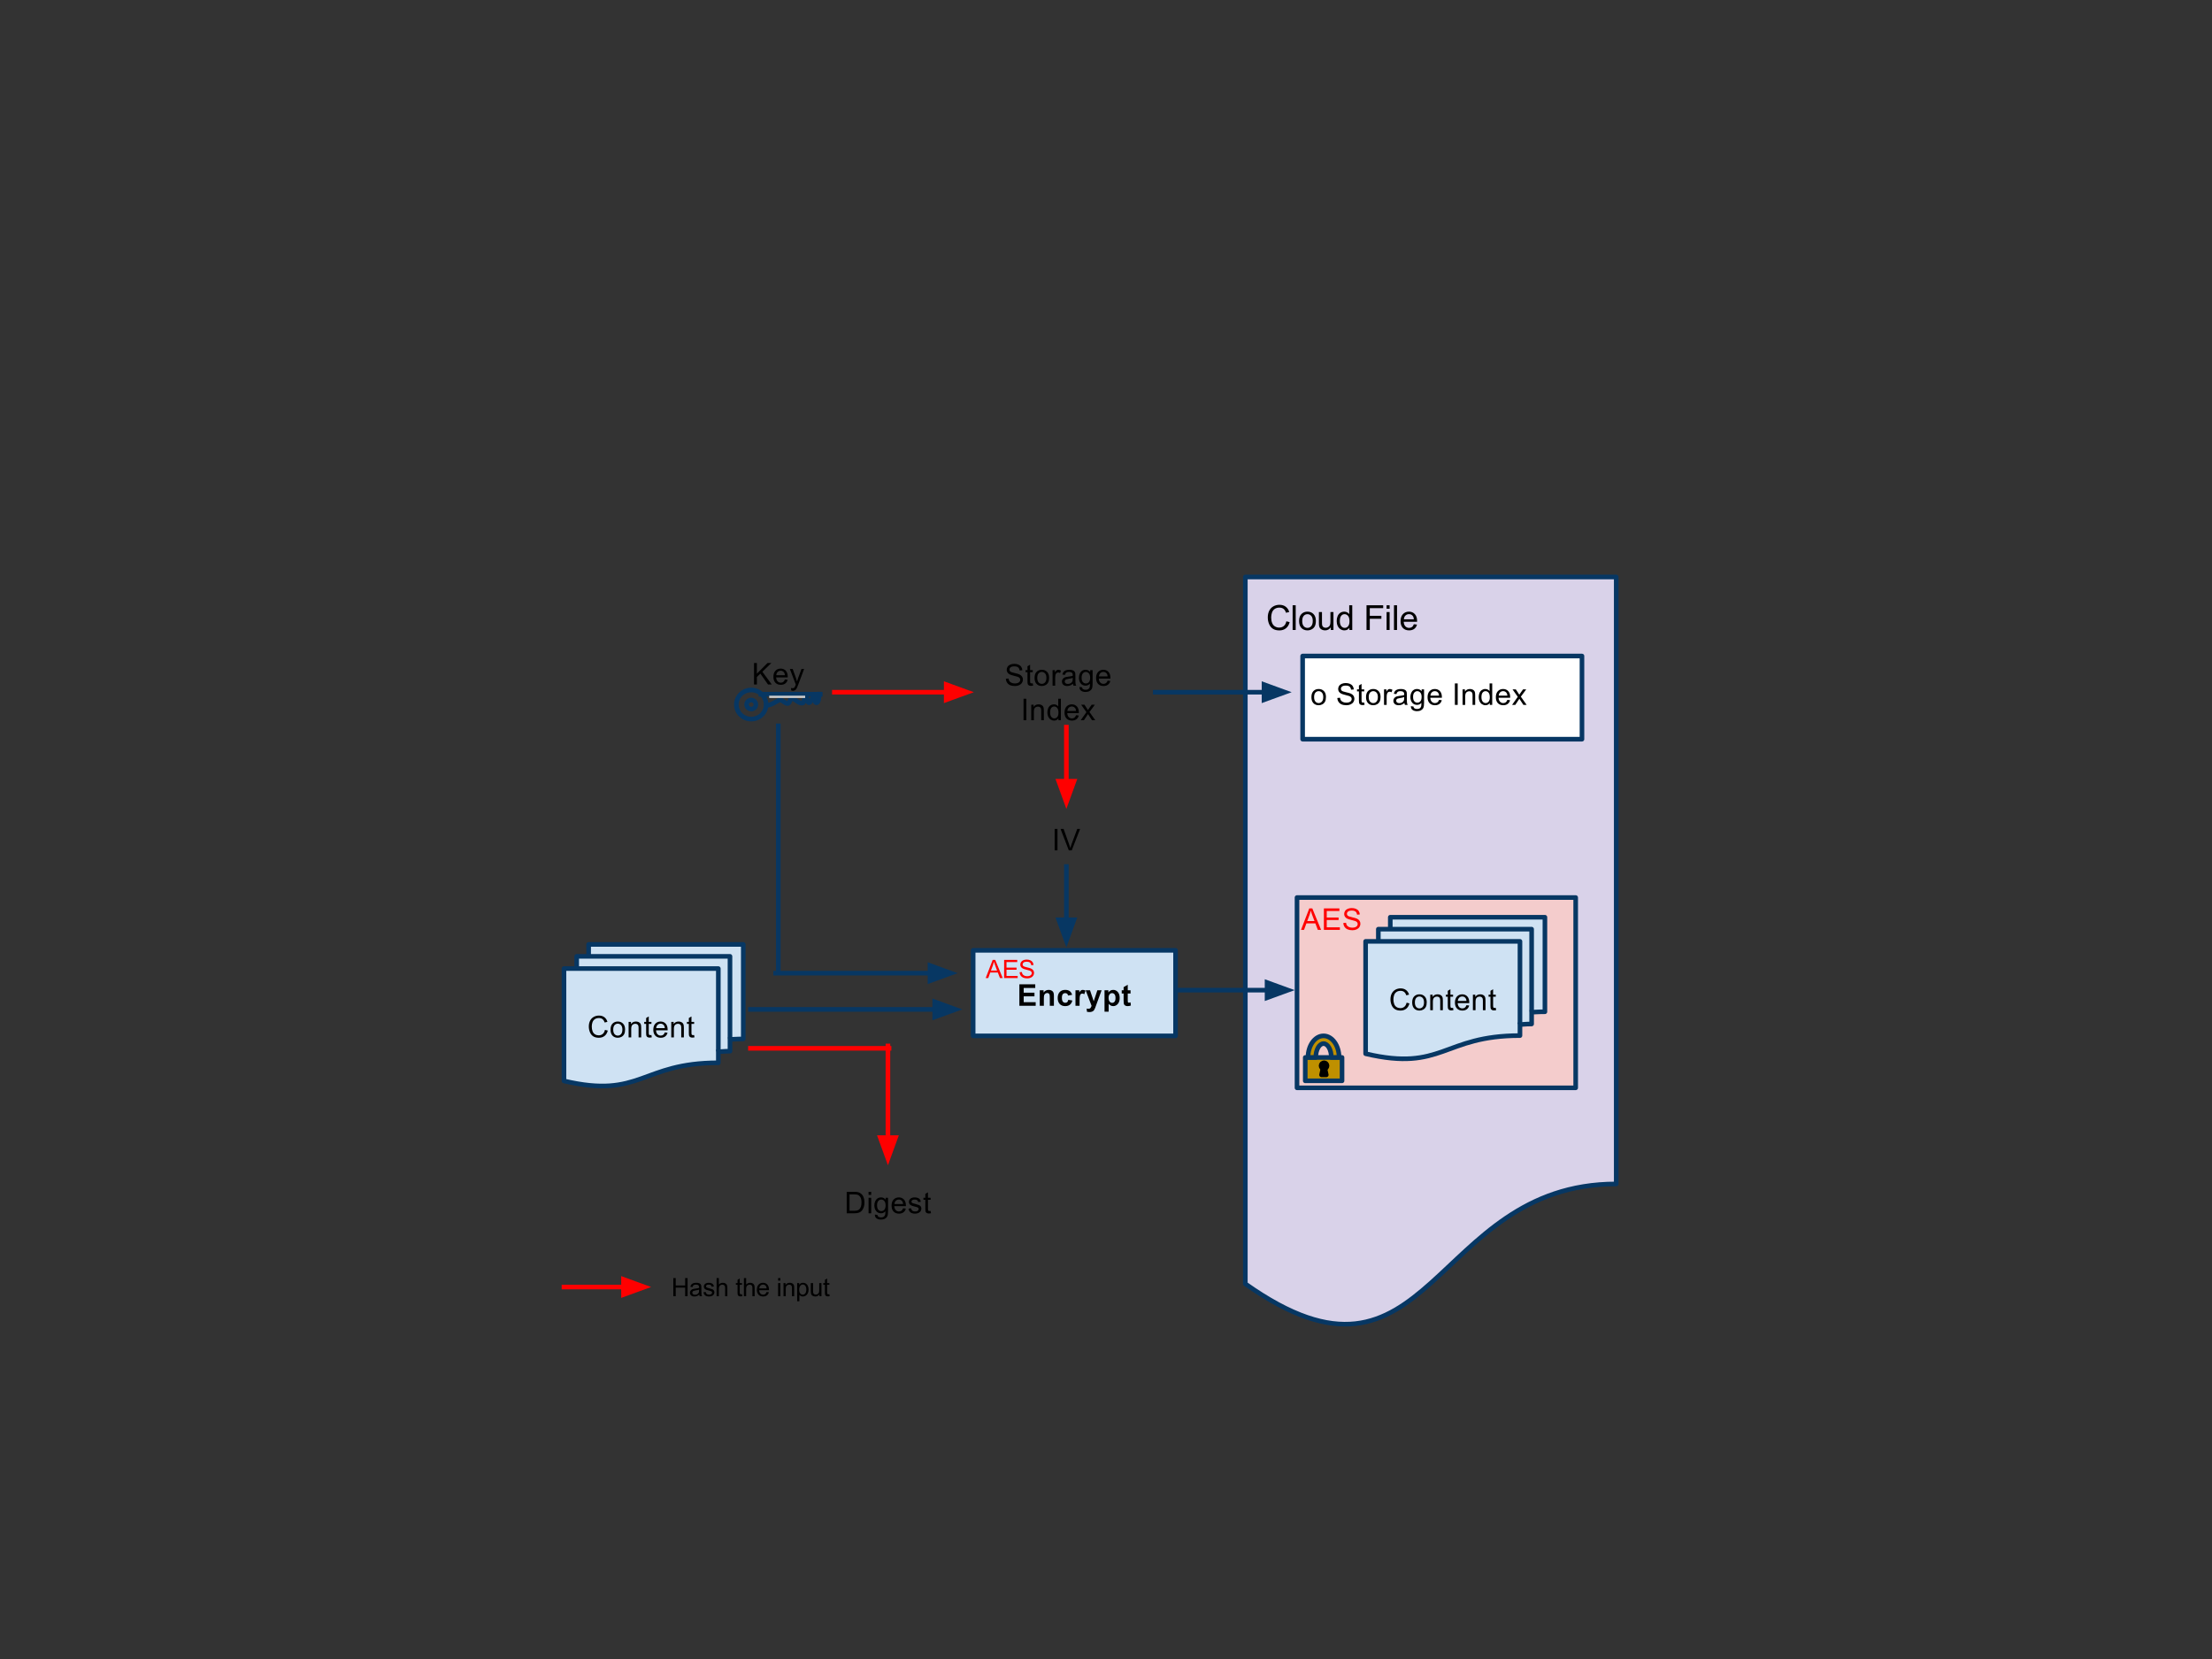 <?xml version="1.0" standalone="yes"?>

<svg version="1.1" viewBox="0.0 0.0 960.0 720.0" fill="none" stroke="none" stroke-linecap="square" stroke-miterlimit="10" clip-path="url(#clip0)" xmlns="http://www.w3.org/2000/svg" xmlns:xlink="http://www.w3.org/1999/xlink"><rect x="0.0" y="0.0" width="960.0" height="720.0" fill="#333333" stroke="none"/><clipPath id="clip0"><path d="M0 0L960.0 0L960.0 720.0L0 720.0L0 0Z" clip-rule="nonzero"></path></clipPath><path d="M540.466 250.406L701.435 250.406L701.435 513.828C620.951 513.828 620.951 614.197 540.466 557.169Z" fill-rule="nonzero" fill="#d9d2e9" stroke="#073763" stroke-width="2.0" stroke-linejoin="round" stroke-linecap="butt"></path><path d="M558.279 269.641L559.701 270Q559.263 271.75 558.099 272.672Q556.935 273.594 555.263 273.594Q553.529 273.594 552.435 272.883Q551.341 272.172 550.779 270.836Q550.216 269.5 550.216 267.953Q550.216 266.281 550.857 265.031Q551.498 263.781 552.677 263.133Q553.857 262.485 555.279 262.485Q556.888 262.485 557.99 263.305Q559.091 264.125 559.529 265.61L558.123 265.938Q557.748 264.766 557.037 264.235Q556.326 263.703 555.248 263.703Q554.013 263.703 553.185 264.297Q552.357 264.891 552.021 265.891Q551.685 266.891 551.685 267.953Q551.685 269.313 552.084 270.336Q552.482 271.36 553.318 271.867Q554.154 272.375 555.138 272.375Q556.341 272.375 557.17 271.688Q557.998 271 558.279 269.641ZM560.998 273.406L560.998 262.672L562.326 262.672L562.326 273.406L560.998 273.406ZM563.795 269.516Q563.795 267.36 564.998 266.313Q565.998 265.453 567.435 265.453Q569.045 265.453 570.06 266.5Q571.076 267.547 571.076 269.406Q571.076 270.906 570.631 271.766Q570.185 272.625 569.318 273.102Q568.451 273.578 567.435 273.578Q565.81 273.578 564.802 272.531Q563.795 271.485 563.795 269.516ZM565.154 269.516Q565.154 271.016 565.802 271.758Q566.451 272.5 567.435 272.5Q568.42 272.5 569.076 271.75Q569.732 271 569.732 269.469Q569.732 268.031 569.076 267.289Q568.42 266.547 567.435 266.547Q566.451 266.547 565.802 267.281Q565.154 268.016 565.154 269.516ZM577.545 273.406L577.545 272.266Q576.623 273.578 575.076 273.578Q574.388 273.578 573.787 273.313Q573.185 273.047 572.896 272.649Q572.607 272.25 572.498 271.672Q572.404 271.297 572.404 270.453L572.404 265.625L573.732 265.625L573.732 269.938Q573.732 270.969 573.81 271.328Q573.935 271.86 574.334 272.156Q574.732 272.453 575.326 272.453Q575.92 272.453 576.443 272.149Q576.966 271.844 577.185 271.32Q577.404 270.797 577.404 269.797L577.404 265.625L578.716 265.625L578.716 273.406L577.545 273.406ZM585.638 273.406L585.638 272.422Q584.904 273.578 583.466 273.578Q582.545 273.578 581.763 273.07Q580.982 272.563 580.552 271.641Q580.123 270.719 580.123 269.531Q580.123 268.36 580.513 267.414Q580.904 266.469 581.677 265.961Q582.451 265.453 583.404 265.453Q584.107 265.453 584.662 265.75Q585.216 266.047 585.56 266.516L585.56 262.672L586.873 262.672L586.873 273.406L585.638 273.406ZM581.482 269.531Q581.482 271.016 582.107 271.758Q582.732 272.5 583.591 272.5Q584.451 272.5 585.06 271.789Q585.67 271.078 585.67 269.641Q585.67 268.031 585.052 267.289Q584.435 266.547 583.529 266.547Q582.654 266.547 582.068 267.266Q581.482 267.985 581.482 269.531ZM593.06 273.406L593.06 262.672L600.295 262.672L600.295 263.938L594.482 263.938L594.482 267.266L599.513 267.266L599.513 268.531L594.482 268.531L594.482 273.406L593.06 273.406ZM601.779 264.188L601.779 262.672L603.091 262.672L603.091 264.188L601.779 264.188ZM601.779 273.406L601.779 265.625L603.091 265.625L603.091 273.406L601.779 273.406ZM604.982 273.406L604.982 262.672L606.31 262.672L606.31 273.406L604.982 273.406ZM613.607 270.906L614.966 271.063Q614.654 272.266 613.779 272.922Q612.904 273.578 611.545 273.578Q609.841 273.578 608.841 272.531Q607.841 271.485 607.841 269.578Q607.841 267.625 608.857 266.539Q609.873 265.453 611.482 265.453Q613.045 265.453 614.029 266.516Q615.013 267.578 615.013 269.5Q615.013 269.625 615.013 269.86L609.201 269.86Q609.279 271.141 609.927 271.82Q610.576 272.5 611.56 272.5Q612.279 272.5 612.795 272.117Q613.31 271.735 613.607 270.906ZM609.279 268.766L613.623 268.766Q613.529 267.781 613.123 267.297Q612.498 266.531 611.498 266.531Q610.576 266.531 609.959 267.141Q609.341 267.75 609.279 268.766Z" fill-rule="nonzero" fill="#000000"></path><path d="M562.898 389.525L683.843 389.525L683.843 472.108L562.898 472.108Z" fill-rule="nonzero" fill="#f4cccc" stroke="#073763" stroke-width="2.0" stroke-linejoin="round" stroke-linecap="butt"></path><path d="M592.675 457.316C626.17 465.184 626.17 449.448 659.661 449.448L659.661 408.55L592.675 408.55ZM598.194 408.55L598.194 403.248L664.722 403.248L664.722 444.403C662.193 444.403 659.661 444.688 659.661 444.688L659.661 408.55ZM603.381 403.248L603.381 398.074L670.486 398.074L670.486 439.1C667.604 439.1 664.722 439.314 664.722 439.314L664.722 403.248Z" fill-rule="nonzero" fill="#cfe2f3"></path><path d="M592.675 408.55L659.661 408.55L659.661 449.448C626.17 449.448 626.17 465.184 592.675 457.316ZM598.194 408.55L598.194 403.248L664.722 403.248L664.722 444.403C662.193 444.403 659.661 444.688 659.661 444.688M603.381 403.248L603.381 398.074L670.486 398.074L670.486 439.1C667.604 439.1 664.722 439.314 664.722 439.314" fill-rule="nonzero" stroke="#073763" stroke-width="2.0" stroke-linejoin="round" stroke-linecap="butt"></path><path d="M610.456 435.159L611.691 435.472Q611.3 436.987 610.292 437.784Q609.284 438.581 607.831 438.581Q606.331 438.581 605.386 437.972Q604.441 437.362 603.948 436.198Q603.456 435.034 603.456 433.706Q603.456 432.253 604.019 431.167Q604.581 430.081 605.605 429.519Q606.628 428.956 607.862 428.956Q609.253 428.956 610.206 429.667Q611.159 430.378 611.534 431.675L610.316 431.956Q609.987 430.941 609.378 430.48Q608.769 430.019 607.831 430.019Q606.753 430.019 606.034 430.534Q605.316 431.05 605.026 431.909Q604.737 432.769 604.737 433.691Q604.737 434.878 605.081 435.769Q605.425 436.659 606.151 437.097Q606.878 437.534 607.737 437.534Q608.769 437.534 609.487 436.933Q610.206 436.331 610.456 435.159ZM612.878 435.05Q612.878 433.175 613.909 432.284Q614.784 431.534 616.034 431.534Q617.425 431.534 618.308 432.441Q619.191 433.347 619.191 434.956Q619.191 436.253 618.8 437.003Q618.409 437.753 617.659 438.167Q616.909 438.581 616.034 438.581Q614.612 438.581 613.745 437.675Q612.878 436.769 612.878 435.05ZM614.05 435.05Q614.05 436.347 614.612 436.995Q615.175 437.644 616.034 437.644Q616.878 437.644 617.448 436.995Q618.019 436.347 618.019 435.019Q618.019 433.769 617.448 433.12Q616.878 432.472 616.034 432.472Q615.175 432.472 614.612 433.112Q614.05 433.753 614.05 435.05ZM620.722 438.425L620.722 431.691L621.753 431.691L621.753 432.644Q622.487 431.534 623.894 431.534Q624.503 431.534 625.011 431.753Q625.519 431.972 625.776 432.323Q626.034 432.675 626.128 433.175Q626.191 433.487 626.191 434.284L626.191 438.425L625.05 438.425L625.05 434.331Q625.05 433.628 624.917 433.284Q624.784 432.941 624.448 432.73Q624.112 432.519 623.659 432.519Q622.925 432.519 622.394 432.98Q621.862 433.441 621.862 434.737L621.862 438.425L620.722 438.425ZM630.628 437.409L630.784 438.409Q630.3 438.519 629.925 438.519Q629.3 438.519 628.956 438.316Q628.612 438.112 628.472 437.792Q628.331 437.472 628.331 436.456L628.331 432.566L627.503 432.566L627.503 431.691L628.331 431.691L628.331 430.019L629.472 429.331L629.472 431.691L630.628 431.691L630.628 432.566L629.472 432.566L629.472 436.519Q629.472 437.003 629.534 437.144Q629.597 437.284 629.73 437.362Q629.862 437.441 630.112 437.441Q630.316 437.441 630.628 437.409ZM636.441 436.253L637.628 436.394Q637.347 437.441 636.589 438.011Q635.831 438.581 634.659 438.581Q633.175 438.581 632.308 437.667Q631.441 436.753 631.441 435.112Q631.441 433.409 632.323 432.472Q633.206 431.534 634.597 431.534Q635.956 431.534 636.808 432.456Q637.659 433.378 637.659 435.034Q637.659 435.144 637.659 435.347L632.628 435.347Q632.691 436.456 633.253 437.05Q633.816 437.644 634.659 437.644Q635.3 437.644 635.745 437.308Q636.191 436.972 636.441 436.253ZM632.691 434.409L636.456 434.409Q636.378 433.55 636.019 433.128Q635.472 432.472 634.612 432.472Q633.816 432.472 633.284 432.995Q632.753 433.519 632.691 434.409ZM639.237 438.425L639.237 431.691L640.269 431.691L640.269 432.644Q641.003 431.534 642.409 431.534Q643.019 431.534 643.526 431.753Q644.034 431.972 644.292 432.323Q644.55 432.675 644.644 433.175Q644.706 433.487 644.706 434.284L644.706 438.425L643.566 438.425L643.566 434.331Q643.566 433.628 643.433 433.284Q643.3 432.941 642.964 432.73Q642.628 432.519 642.175 432.519Q641.441 432.519 640.909 432.98Q640.378 433.441 640.378 434.737L640.378 438.425L639.237 438.425ZM649.159 437.409L649.316 438.409Q648.831 438.519 648.456 438.519Q647.831 438.519 647.487 438.316Q647.144 438.112 647.003 437.792Q646.862 437.472 646.862 436.456L646.862 432.566L646.034 432.566L646.034 431.691L646.862 431.691L646.862 430.019L648.003 429.331L648.003 431.691L649.159 431.691L649.159 432.566L648.003 432.566L648.003 436.519Q648.003 437.003 648.066 437.144Q648.128 437.284 648.261 437.362Q648.394 437.441 648.644 437.441Q648.847 437.441 649.159 437.409Z" fill-rule="nonzero" fill="#000000"></path><path d="M564.644 403.56L568.222 394.248L569.534 394.248L573.347 403.56L571.941 403.56L570.863 400.748L566.972 400.748L565.941 403.56L564.644 403.56ZM567.331 399.732L570.488 399.732L569.503 397.154Q569.066 395.982 568.847 395.232Q568.675 396.123 568.347 397.014L567.331 399.732ZM574.566 403.56L574.566 394.248L581.284 394.248L581.284 395.357L575.8 395.357L575.8 398.201L580.941 398.201L580.941 399.295L575.8 399.295L575.8 402.467L581.503 402.467L581.503 403.56L574.566 403.56ZM583.003 400.576L584.175 400.467Q584.253 401.17 584.558 401.615Q584.863 402.06 585.495 402.334Q586.128 402.607 586.925 402.607Q587.628 402.607 588.167 402.404Q588.706 402.201 588.972 401.834Q589.238 401.467 589.238 401.029Q589.238 400.592 588.98 400.264Q588.722 399.935 588.144 399.717Q587.769 399.576 586.488 399.264Q585.206 398.951 584.691 398.685Q584.019 398.342 583.691 397.818Q583.363 397.295 583.363 396.654Q583.363 395.951 583.761 395.342Q584.159 394.732 584.933 394.412Q585.706 394.092 586.644 394.092Q587.675 394.092 588.464 394.428Q589.253 394.764 589.683 395.412Q590.113 396.06 590.144 396.873L588.956 396.967Q588.863 396.076 588.316 395.631Q587.769 395.185 586.691 395.185Q585.581 395.185 585.066 395.592Q584.55 395.998 584.55 396.576Q584.55 397.076 584.909 397.404Q585.269 397.732 586.769 398.068Q588.269 398.404 588.831 398.654Q589.644 399.029 590.027 399.607Q590.409 400.185 590.409 400.935Q590.409 401.67 589.988 402.326Q589.566 402.982 588.769 403.35Q587.972 403.717 586.972 403.717Q585.706 403.717 584.855 403.35Q584.003 402.982 583.519 402.24Q583.034 401.498 583.003 400.576Z" fill-rule="nonzero" fill="#ff0000"></path><path d="M565.34 284.711L686.569 284.711L686.569 320.805L565.34 320.805Z" fill-rule="nonzero" fill="#ffffff" stroke="#073763" stroke-width="2.0" stroke-linejoin="round" stroke-linecap="butt"></path><path d="M569.146 302.537Q569.146 300.662 570.177 299.771Q571.052 299.021 572.302 299.021Q573.692 299.021 574.575 299.927Q575.458 300.834 575.458 302.443Q575.458 303.74 575.067 304.49Q574.677 305.24 573.927 305.654Q573.177 306.068 572.302 306.068Q570.88 306.068 570.013 305.162Q569.146 304.256 569.146 302.537ZM570.317 302.537Q570.317 303.834 570.88 304.482Q571.442 305.131 572.302 305.131Q573.146 305.131 573.716 304.482Q574.286 303.834 574.286 302.506Q574.286 301.256 573.716 300.607Q573.146 299.959 572.302 299.959Q571.442 299.959 570.88 300.599Q570.317 301.24 570.317 302.537ZM580.396 302.927L581.567 302.818Q581.646 303.521 581.95 303.966Q582.255 304.412 582.888 304.685Q583.521 304.959 584.317 304.959Q585.021 304.959 585.56 304.756Q586.099 304.552 586.364 304.185Q586.63 303.818 586.63 303.381Q586.63 302.943 586.372 302.615Q586.114 302.287 585.536 302.068Q585.161 301.927 583.88 301.615Q582.599 301.302 582.083 301.037Q581.411 300.693 581.083 300.17Q580.755 299.646 580.755 299.006Q580.755 298.302 581.153 297.693Q581.552 297.084 582.325 296.763Q583.099 296.443 584.036 296.443Q585.067 296.443 585.856 296.779Q586.646 297.115 587.075 297.763Q587.505 298.412 587.536 299.224L586.349 299.318Q586.255 298.427 585.708 297.982Q585.161 297.537 584.083 297.537Q582.974 297.537 582.458 297.943Q581.942 298.349 581.942 298.927Q581.942 299.427 582.302 299.756Q582.661 300.084 584.161 300.42Q585.661 300.756 586.224 301.006Q587.036 301.381 587.419 301.959Q587.802 302.537 587.802 303.287Q587.802 304.021 587.38 304.677Q586.958 305.334 586.161 305.701Q585.364 306.068 584.364 306.068Q583.099 306.068 582.247 305.701Q581.396 305.334 580.911 304.591Q580.427 303.849 580.396 302.927ZM592.067 304.896L592.224 305.896Q591.739 306.006 591.364 306.006Q590.739 306.006 590.396 305.802Q590.052 305.599 589.911 305.279Q589.771 304.959 589.771 303.943L589.771 300.052L588.942 300.052L588.942 299.177L589.771 299.177L589.771 297.506L590.911 296.818L590.911 299.177L592.067 299.177L592.067 300.052L590.911 300.052L590.911 304.006Q590.911 304.49 590.974 304.631Q591.036 304.771 591.169 304.849Q591.302 304.927 591.552 304.927Q591.755 304.927 592.067 304.896ZM592.849 302.537Q592.849 300.662 593.88 299.771Q594.755 299.021 596.005 299.021Q597.396 299.021 598.278 299.927Q599.161 300.834 599.161 302.443Q599.161 303.74 598.771 304.49Q598.38 305.24 597.63 305.654Q596.88 306.068 596.005 306.068Q594.583 306.068 593.716 305.162Q592.849 304.256 592.849 302.537ZM594.021 302.537Q594.021 303.834 594.583 304.482Q595.146 305.131 596.005 305.131Q596.849 305.131 597.419 304.482Q597.989 303.834 597.989 302.506Q597.989 301.256 597.419 300.607Q596.849 299.959 596.005 299.959Q595.146 299.959 594.583 300.599Q594.021 301.24 594.021 302.537ZM600.661 305.912L600.661 299.177L601.692 299.177L601.692 300.193Q602.083 299.474 602.419 299.248Q602.755 299.021 603.146 299.021Q603.724 299.021 604.317 299.381L603.927 300.443Q603.505 300.193 603.099 300.193Q602.724 300.193 602.419 300.42Q602.114 300.646 601.989 301.052Q601.802 301.662 601.802 302.381L601.802 305.912L600.661 305.912ZM609.505 305.084Q608.88 305.615 608.294 305.841Q607.708 306.068 607.036 306.068Q605.911 306.068 605.317 305.521Q604.724 304.974 604.724 304.131Q604.724 303.646 604.95 303.232Q605.177 302.818 605.544 302.568Q605.911 302.318 606.364 302.193Q606.692 302.115 607.38 302.021Q608.755 301.865 609.411 301.631Q609.427 301.396 609.427 301.334Q609.427 300.631 609.099 300.349Q608.661 299.959 607.802 299.959Q606.989 299.959 606.606 300.24Q606.224 300.521 606.036 301.24L604.927 301.099Q605.067 300.381 605.419 299.935Q605.771 299.49 606.435 299.256Q607.099 299.021 607.958 299.021Q608.833 299.021 609.372 299.224Q609.911 299.427 610.161 299.732Q610.411 300.037 610.521 300.506Q610.567 300.802 610.567 301.568L610.567 303.084Q610.567 304.677 610.646 305.099Q610.724 305.521 610.927 305.912L609.739 305.912Q609.567 305.552 609.505 305.084ZM609.411 302.521Q608.786 302.787 607.552 302.959Q606.849 303.068 606.552 303.193Q606.255 303.318 606.099 303.56Q605.942 303.802 605.942 304.099Q605.942 304.552 606.286 304.857Q606.63 305.162 607.302 305.162Q607.958 305.162 608.474 304.873Q608.989 304.584 609.239 304.084Q609.411 303.709 609.411 302.943L609.411 302.521ZM612.317 306.474L613.442 306.631Q613.505 307.146 613.817 307.381Q614.255 307.709 614.989 307.709Q615.771 307.709 616.208 307.388Q616.646 307.068 616.786 306.49Q616.88 306.146 616.88 305.037Q616.13 305.912 615.005 305.912Q613.614 305.912 612.856 304.912Q612.099 303.912 612.099 302.506Q612.099 301.537 612.45 300.724Q612.802 299.912 613.458 299.466Q614.114 299.021 615.021 299.021Q616.208 299.021 616.989 299.99L616.989 299.177L618.036 299.177L618.036 304.99Q618.036 306.568 617.716 307.224Q617.396 307.881 616.7 308.263Q616.005 308.646 614.989 308.646Q613.786 308.646 613.044 308.107Q612.302 307.568 612.317 306.474ZM613.271 302.427Q613.271 303.74 613.794 304.349Q614.317 304.959 615.114 304.959Q615.911 304.959 616.442 304.357Q616.974 303.756 616.974 302.459Q616.974 301.224 616.427 300.591Q615.88 299.959 615.099 299.959Q614.333 299.959 613.802 300.584Q613.271 301.209 613.271 302.427ZM624.552 303.74L625.739 303.881Q625.458 304.927 624.7 305.498Q623.942 306.068 622.771 306.068Q621.286 306.068 620.419 305.154Q619.552 304.24 619.552 302.599Q619.552 300.896 620.435 299.959Q621.317 299.021 622.708 299.021Q624.067 299.021 624.919 299.943Q625.771 300.865 625.771 302.521Q625.771 302.631 625.771 302.834L620.739 302.834Q620.802 303.943 621.364 304.537Q621.927 305.131 622.771 305.131Q623.411 305.131 623.856 304.795Q624.302 304.459 624.552 303.74ZM620.802 301.896L624.567 301.896Q624.489 301.037 624.13 300.615Q623.583 299.959 622.724 299.959Q621.927 299.959 621.396 300.482Q620.864 301.006 620.802 301.896ZM631.411 305.912L631.411 296.599L632.63 296.599L632.63 305.912L631.411 305.912ZM634.755 305.912L634.755 299.177L635.786 299.177L635.786 300.131Q636.521 299.021 637.927 299.021Q638.536 299.021 639.044 299.24Q639.552 299.459 639.81 299.81Q640.067 300.162 640.161 300.662Q640.224 300.974 640.224 301.771L640.224 305.912L639.083 305.912L639.083 301.818Q639.083 301.115 638.95 300.771Q638.817 300.427 638.481 300.216Q638.146 300.006 637.692 300.006Q636.958 300.006 636.427 300.466Q635.896 300.927 635.896 302.224L635.896 305.912L634.755 305.912ZM646.552 305.912L646.552 305.068Q645.911 306.068 644.661 306.068Q643.864 306.068 643.185 305.623Q642.505 305.177 642.13 304.381Q641.755 303.584 641.755 302.552Q641.755 301.537 642.099 300.716Q642.442 299.896 643.114 299.459Q643.786 299.021 644.614 299.021Q645.224 299.021 645.7 299.279Q646.177 299.537 646.474 299.943L646.474 296.599L647.614 296.599L647.614 305.912L646.552 305.912ZM642.942 302.552Q642.942 303.849 643.481 304.49Q644.021 305.131 644.771 305.131Q645.521 305.131 646.044 304.513Q646.567 303.896 646.567 302.646Q646.567 301.256 646.036 300.607Q645.505 299.959 644.724 299.959Q643.958 299.959 643.45 300.584Q642.942 301.209 642.942 302.552ZM654.192 303.74L655.38 303.881Q655.099 304.927 654.341 305.498Q653.583 306.068 652.411 306.068Q650.927 306.068 650.06 305.154Q649.192 304.24 649.192 302.599Q649.192 300.896 650.075 299.959Q650.958 299.021 652.349 299.021Q653.708 299.021 654.56 299.943Q655.411 300.865 655.411 302.521Q655.411 302.631 655.411 302.834L650.38 302.834Q650.442 303.943 651.005 304.537Q651.567 305.131 652.411 305.131Q653.052 305.131 653.497 304.795Q653.942 304.459 654.192 303.74ZM650.442 301.896L654.208 301.896Q654.13 301.037 653.771 300.615Q653.224 299.959 652.364 299.959Q651.567 299.959 651.036 300.482Q650.505 301.006 650.442 301.896ZM656.239 305.912L658.708 302.412L656.427 299.177L657.849 299.177L658.896 300.756Q659.177 301.209 659.364 301.506Q659.63 301.084 659.864 300.771L661.005 299.177L662.38 299.177L660.036 302.349L662.552 305.912L661.146 305.912L659.771 303.818L659.396 303.256L657.63 305.912L656.239 305.912Z" fill-rule="nonzero" fill="#000000"></path><path d="M327.248 297.057L327.248 287.744L328.482 287.744L328.482 292.369L333.107 287.744L334.763 287.744L330.873 291.526L334.935 297.057L333.31 297.057L329.998 292.354L328.482 293.838L328.482 297.057L327.248 297.057ZM340.654 294.885L341.842 295.026Q341.56 296.073 340.802 296.643Q340.045 297.213 338.873 297.213Q337.388 297.213 336.521 296.299Q335.654 295.385 335.654 293.744Q335.654 292.041 336.537 291.104Q337.42 290.166 338.81 290.166Q340.17 290.166 341.021 291.088Q341.873 292.01 341.873 293.666Q341.873 293.776 341.873 293.979L336.842 293.979Q336.904 295.088 337.467 295.682Q338.029 296.276 338.873 296.276Q339.513 296.276 339.959 295.94Q340.404 295.604 340.654 294.885ZM336.904 293.041L340.67 293.041Q340.592 292.182 340.232 291.76Q339.685 291.104 338.826 291.104Q338.029 291.104 337.498 291.627Q336.967 292.151 336.904 293.041ZM343.404 299.651L343.263 298.588Q343.638 298.682 343.92 298.682Q344.31 298.682 344.537 298.557Q344.763 298.432 344.904 298.198Q345.013 298.026 345.263 297.354Q345.295 297.26 345.357 297.073L342.795 290.323L344.029 290.323L345.435 294.213Q345.701 294.963 345.92 295.776Q346.123 294.994 346.388 294.244L347.842 290.323L348.982 290.323L346.42 297.166Q345.998 298.276 345.779 298.698Q345.467 299.26 345.076 299.526Q344.685 299.791 344.138 299.791Q343.81 299.791 343.404 299.651Z" fill-rule="nonzero" fill="#000000"></path><path d="M319.577 305.765L319.577 305.765C319.577 302.278 322.468 299.452 326.034 299.452L326.034 299.452C327.747 299.452 329.389 300.117 330.6 301.301C331.811 302.485 332.491 304.091 332.491 305.765L332.491 305.765C332.491 309.252 329.6 312.079 326.034 312.079L326.034 312.079C322.468 312.079 319.577 309.252 319.577 305.765Z" fill-rule="nonzero" stroke="#073763" stroke-width="2.0" stroke-linejoin="round" stroke-linecap="butt"></path><path d="M330.216 301.301L355.982 301.301" fill-rule="nonzero" stroke="#073763" stroke-width="2.0" stroke-linejoin="round" stroke-linecap="butt"></path><path d="M355.523 301.239C355.523 302.559 355.268 305.523 354.061 304.933C353.291 304.556 354.057 302.412 353.208 302.55C352.103 302.729 351.895 305.423 350.893 304.933C350.113 304.551 350.502 302.399 349.675 302.669C348.743 302.973 349.189 305.065 348.212 305.171C346.568 305.349 345.331 303.435 343.703 303.146C342.872 302.998 342.929 304.691 342.241 305.171C341.06 305.995 339.396 303.226 338.098 303.861C336.324 304.728 334.599 306.124 332.615 306.124" fill-rule="evenodd" stroke="#073763" stroke-width="2.0" stroke-linejoin="round" stroke-linecap="butt"></path><path d="M334.321 302.431L348.939 302.431" fill-rule="nonzero" stroke="#cccccc" stroke-width="1.0" stroke-linejoin="round" stroke-linecap="butt"></path><path d="M324.025 305.771L324.025 305.771C324.025 304.683 324.925 303.801 326.034 303.801L326.034 303.801C326.567 303.801 327.078 304.009 327.455 304.378C327.832 304.748 328.043 305.248 328.043 305.771L328.043 305.771C328.043 306.858 327.144 307.74 326.034 307.74L326.034 307.74C324.925 307.74 324.025 306.858 324.025 305.771Z" fill-rule="nonzero" stroke="#073763" stroke-width="2.0" stroke-linejoin="round" stroke-linecap="butt"></path><path d="M462.803 315.562L462.803 339.058" fill-rule="evenodd" stroke="#ff0000" stroke-width="2.0" stroke-linejoin="round" stroke-linecap="butt"></path><path d="M459.499 339.058L462.803 348.134L466.106 339.058Z" fill-rule="evenodd" fill="#ff0000" stroke="#ff0000" stroke-width="2.0" stroke-linecap="butt"></path><path d="M244.765 469.118C278.26 476.986 278.26 461.25 311.751 461.25L311.751 420.352L244.765 420.352ZM250.284 420.352L250.284 415.05L316.812 415.05L316.812 456.204C314.284 456.204 311.751 456.49 311.751 456.49L311.751 420.352ZM255.471 415.05L255.471 409.876L322.576 409.876L322.576 450.902C319.694 450.902 316.812 451.116 316.812 451.116L316.812 415.05Z" fill-rule="nonzero" fill="#cfe2f3"></path><path d="M244.765 420.352L311.751 420.352L311.751 461.25C278.26 461.25 278.26 476.986 244.765 469.118ZM250.284 420.352L250.284 415.05L316.812 415.05L316.812 456.204C314.284 456.204 311.751 456.49 311.751 456.49M255.471 415.05L255.471 409.876L322.576 409.876L322.576 450.902C319.694 450.902 316.812 451.116 316.812 451.116" fill-rule="nonzero" stroke="#073763" stroke-width="2.0" stroke-linejoin="round" stroke-linecap="butt"></path><path d="M262.546 446.961L263.781 447.274Q263.39 448.789 262.382 449.586Q261.375 450.383 259.921 450.383Q258.421 450.383 257.476 449.774Q256.531 449.164 256.039 448Q255.546 446.836 255.546 445.508Q255.546 444.055 256.109 442.969Q256.671 441.883 257.695 441.32Q258.718 440.758 259.953 440.758Q261.343 440.758 262.296 441.469Q263.25 442.18 263.625 443.477L262.406 443.758Q262.078 442.742 261.468 442.281Q260.859 441.82 259.921 441.82Q258.843 441.82 258.125 442.336Q257.406 442.852 257.117 443.711Q256.828 444.57 256.828 445.492Q256.828 446.68 257.171 447.57Q257.515 448.461 258.242 448.899Q258.968 449.336 259.828 449.336Q260.859 449.336 261.578 448.735Q262.296 448.133 262.546 446.961ZM264.968 446.852Q264.968 444.977 266 444.086Q266.875 443.336 268.125 443.336Q269.515 443.336 270.398 444.242Q271.281 445.149 271.281 446.758Q271.281 448.055 270.89 448.805Q270.5 449.555 269.75 449.969Q269 450.383 268.125 450.383Q266.703 450.383 265.835 449.477Q264.968 448.57 264.968 446.852ZM266.14 446.852Q266.14 448.149 266.703 448.797Q267.265 449.445 268.125 449.445Q268.968 449.445 269.539 448.797Q270.109 448.149 270.109 446.82Q270.109 445.57 269.539 444.922Q268.968 444.274 268.125 444.274Q267.265 444.274 266.703 444.914Q266.14 445.555 266.14 446.852ZM272.812 450.227L272.812 443.492L273.843 443.492L273.843 444.445Q274.578 443.336 275.984 443.336Q276.593 443.336 277.101 443.555Q277.609 443.774 277.867 444.125Q278.125 444.477 278.218 444.977Q278.281 445.289 278.281 446.086L278.281 450.227L277.14 450.227L277.14 446.133Q277.14 445.43 277.007 445.086Q276.875 444.742 276.539 444.531Q276.203 444.32 275.75 444.32Q275.015 444.32 274.484 444.781Q273.953 445.242 273.953 446.539L273.953 450.227L272.812 450.227ZM282.718 449.211L282.875 450.211Q282.39 450.32 282.015 450.32Q281.39 450.32 281.046 450.117Q280.703 449.914 280.562 449.594Q280.421 449.274 280.421 448.258L280.421 444.367L279.593 444.367L279.593 443.492L280.421 443.492L280.421 441.82L281.562 441.133L281.562 443.492L282.718 443.492L282.718 444.367L281.562 444.367L281.562 448.32Q281.562 448.805 281.625 448.945Q281.687 449.086 281.82 449.164Q281.953 449.242 282.203 449.242Q282.406 449.242 282.718 449.211ZM288.531 448.055L289.718 448.195Q289.437 449.242 288.679 449.813Q287.921 450.383 286.75 450.383Q285.265 450.383 284.398 449.469Q283.531 448.555 283.531 446.914Q283.531 445.211 284.414 444.274Q285.296 443.336 286.687 443.336Q288.046 443.336 288.898 444.258Q289.75 445.18 289.75 446.836Q289.75 446.945 289.75 447.149L284.718 447.149Q284.781 448.258 285.343 448.852Q285.906 449.445 286.75 449.445Q287.39 449.445 287.835 449.11Q288.281 448.774 288.531 448.055ZM284.781 446.211L288.546 446.211Q288.468 445.352 288.109 444.93Q287.562 444.274 286.703 444.274Q285.906 444.274 285.375 444.797Q284.843 445.32 284.781 446.211ZM291.328 450.227L291.328 443.492L292.359 443.492L292.359 444.445Q293.093 443.336 294.5 443.336Q295.109 443.336 295.617 443.555Q296.125 443.774 296.382 444.125Q296.64 444.477 296.734 444.977Q296.796 445.289 296.796 446.086L296.796 450.227L295.656 450.227L295.656 446.133Q295.656 445.43 295.523 445.086Q295.39 444.742 295.054 444.531Q294.718 444.32 294.265 444.32Q293.531 444.32 293 444.781Q292.468 445.242 292.468 446.539L292.468 450.227L291.328 450.227ZM301.25 449.211L301.406 450.211Q300.921 450.32 300.546 450.32Q299.921 450.32 299.578 450.117Q299.234 449.914 299.093 449.594Q298.953 449.274 298.953 448.258L298.953 444.367L298.125 444.367L298.125 443.492L298.953 443.492L298.953 441.82L300.093 441.133L300.093 443.492L301.25 443.492L301.25 444.367L300.093 444.367L300.093 448.32Q300.093 448.805 300.156 448.945Q300.218 449.086 300.351 449.164Q300.484 449.242 300.734 449.242Q300.937 449.242 301.25 449.211Z" fill-rule="nonzero" fill="#000000"></path><path d="M325.69 438.079L405.659 438.079" fill-rule="evenodd" stroke="#073763" stroke-width="2.0" stroke-linejoin="round" stroke-linecap="butt"></path><path d="M405.659 441.382L414.735 438.079L405.659 434.775Z" fill-rule="evenodd" fill="#073763" stroke="#073763" stroke-width="2.0" stroke-linecap="butt"></path><path d="M510.186 429.714L549.903 429.714" fill-rule="evenodd" stroke="#073763" stroke-width="2.0" stroke-linejoin="round" stroke-linecap="butt"></path><path d="M549.903 433.017L558.979 429.714L549.903 426.411Z" fill-rule="evenodd" fill="#073763" stroke="#073763" stroke-width="2.0" stroke-linecap="butt"></path><path d="M362.113 300.412L410.649 300.412" fill-rule="evenodd" stroke="#ff0000" stroke-width="2.0" stroke-linejoin="round" stroke-linecap="butt"></path><path d="M410.649 303.715L419.725 300.412L410.649 297.108Z" fill-rule="evenodd" fill="#ff0000" stroke="#ff0000" stroke-width="2.0" stroke-linecap="butt"></path><path d="M462.803 399.184L462.803 376.065" fill-rule="evenodd" stroke="#073763" stroke-width="2.0" stroke-linejoin="round" stroke-linecap="butt"></path><path d="M459.499 399.184L462.803 408.26L466.106 399.184Z" fill-rule="evenodd" fill="#073763" stroke="#073763" stroke-width="2.0" stroke-linecap="butt"></path><path d="M336.63 422.344L403.622 422.344" fill-rule="evenodd" stroke="#073763" stroke-width="2.0" stroke-linejoin="round" stroke-linecap="butt"></path><path d="M403.622 425.647L412.698 422.344L403.622 419.04Z" fill-rule="evenodd" fill="#073763" stroke="#073763" stroke-width="2.0" stroke-linecap="butt"></path><path d="M501.37 300.412L548.582 300.412" fill-rule="evenodd" stroke="#073763" stroke-width="2.0" stroke-linejoin="round" stroke-linecap="butt"></path><path d="M548.582 303.715L557.659 300.412L548.582 297.108Z" fill-rule="evenodd" fill="#073763" stroke="#073763" stroke-width="2.0" stroke-linecap="butt"></path><path d="M337.78 315.0L337.78 422.118" fill-rule="nonzero" stroke="#073763" stroke-width="2.0" stroke-linejoin="round" stroke-linecap="butt"></path><path d="M566.475 458.94L582.438 458.94L582.438 469.079L566.475 469.079Z" fill-rule="nonzero" fill="#bf9000" stroke="#073763" stroke-width="2.0" stroke-linejoin="round" stroke-linecap="butt"></path><path d="M573.34 462.535L573.34 462.535C573.34 461.818 573.919 461.237 574.632 461.237L574.632 461.237C574.974 461.237 575.303 461.374 575.545 461.617C575.787 461.861 575.923 462.191 575.923 462.535L575.923 462.535C575.923 463.252 575.345 463.834 574.632 463.834L574.632 463.834C573.919 463.834 573.34 463.252 573.34 462.535Z" fill-rule="nonzero" fill="#000000" stroke="#000000" stroke-width="2.0" stroke-linejoin="round" stroke-linecap="butt"></path><path d="M573.547 466.487L574.574 461.77L575.601 466.487Z" fill-rule="nonzero" fill="#000000" stroke="#000000" stroke-width="2.0" stroke-linejoin="round" stroke-linecap="butt"></path><path d="M567.664 458.919L567.664 458.919C567.664 453.746 570.685 449.553 574.412 449.553C578.138 449.553 581.159 453.746 581.159 458.919L577.785 458.919C577.785 455.609 576.275 452.926 574.412 452.926C572.548 452.926 571.038 455.609 571.038 458.919Z" fill-rule="nonzero" fill="#bf9000" stroke="#073763" stroke-width="2.0" stroke-linejoin="round" stroke-linecap="butt"></path><path d="M325.69 454.971L385.848 454.971" fill-rule="nonzero" stroke="#ff0000" stroke-width="2.0" stroke-linejoin="round" stroke-linecap="butt"></path><path d="M385.36 453.937L385.36 493.717" fill-rule="evenodd" stroke="#ff0000" stroke-width="2.0" stroke-linejoin="round" stroke-linecap="butt"></path><path d="M382.056 493.717L385.36 502.793L388.663 493.717Z" fill-rule="evenodd" fill="#ff0000" stroke="#ff0000" stroke-width="2.0" stroke-linecap="butt"></path><path d="M244.765 558.556L270.592 558.556" fill-rule="evenodd" stroke="#ff0000" stroke-width="2.0" stroke-linejoin="round" stroke-linecap="butt"></path><path d="M270.592 561.86L279.668 558.556L270.592 555.253Z" fill-rule="evenodd" fill="#ff0000" stroke="#ff0000" stroke-width="2.0" stroke-linecap="butt"></path><path d="M292.216 562.55L292.216 554.675L293.263 554.675L293.263 557.91L297.357 557.91L297.357 554.675L298.404 554.675L298.404 562.55L297.357 562.55L297.357 558.832L293.263 558.832L293.263 562.55L292.216 562.55ZM303.497 561.847Q302.95 562.3 302.458 562.488Q301.966 562.675 301.388 562.675Q300.45 562.675 299.943 562.214Q299.435 561.753 299.435 561.05Q299.435 560.628 299.63 560.285Q299.825 559.941 300.13 559.73Q300.435 559.519 300.825 559.41Q301.107 559.332 301.685 559.269Q302.857 559.128 303.404 558.925Q303.419 558.738 303.419 558.675Q303.419 558.082 303.138 557.847Q302.779 557.519 302.044 557.519Q301.357 557.519 301.036 557.753Q300.716 557.988 300.56 558.597L299.607 558.472Q299.732 557.863 300.029 557.488Q300.325 557.113 300.888 556.918Q301.45 556.722 302.185 556.722Q302.919 556.722 303.372 556.894Q303.825 557.066 304.036 557.324Q304.247 557.582 304.341 557.972Q304.388 558.222 304.388 558.878L304.388 560.16Q304.388 561.503 304.45 561.863Q304.513 562.222 304.7 562.55L303.685 562.55Q303.529 562.253 303.497 561.847ZM303.404 559.691Q302.888 559.91 301.825 560.05Q301.232 560.144 300.989 560.246Q300.747 560.347 300.607 560.558Q300.466 560.769 300.466 561.019Q300.466 561.41 300.763 561.668Q301.06 561.925 301.622 561.925Q302.185 561.925 302.614 561.675Q303.044 561.425 303.263 561.003Q303.404 560.675 303.404 560.035L303.404 559.691ZM305.31 560.847L306.263 560.691Q306.341 561.269 306.708 561.574Q307.075 561.878 307.732 561.878Q308.404 561.878 308.724 561.613Q309.044 561.347 309.044 560.972Q309.044 560.644 308.763 560.457Q308.56 560.332 307.779 560.128Q306.716 559.863 306.302 559.668Q305.888 559.472 305.677 559.128Q305.466 558.785 305.466 558.363Q305.466 557.972 305.638 557.652Q305.81 557.332 306.122 557.113Q306.341 556.941 306.732 556.832Q307.122 556.722 307.56 556.722Q308.232 556.722 308.739 556.91Q309.247 557.097 309.489 557.433Q309.732 557.769 309.825 558.316L308.888 558.441Q308.81 558.003 308.505 557.761Q308.2 557.519 307.638 557.519Q306.966 557.519 306.685 557.738Q306.404 557.957 306.404 558.253Q306.404 558.441 306.513 558.582Q306.638 558.738 306.888 558.847Q307.029 558.894 307.747 559.097Q308.763 559.363 309.169 559.535Q309.575 559.707 309.81 560.043Q310.044 560.378 310.044 560.878Q310.044 561.363 309.763 561.785Q309.482 562.207 308.95 562.441Q308.419 562.675 307.747 562.675Q306.638 562.675 306.052 562.214Q305.466 561.753 305.31 560.847ZM311.013 562.55L311.013 554.675L311.982 554.675L311.982 557.503Q312.669 556.722 313.7 556.722Q314.325 556.722 314.794 556.972Q315.263 557.222 315.466 557.66Q315.669 558.097 315.669 558.941L315.669 562.55L314.7 562.55L314.7 558.941Q314.7 558.207 314.388 557.878Q314.075 557.55 313.497 557.55Q313.06 557.55 312.685 557.769Q312.31 557.988 312.146 558.371Q311.982 558.753 311.982 559.425L311.982 562.55L311.013 562.55ZM322.029 561.691L322.154 562.535Q321.747 562.628 321.435 562.628Q320.904 562.628 320.614 562.457Q320.325 562.285 320.208 562.019Q320.091 561.753 320.091 560.878L320.091 557.597L319.372 557.597L319.372 556.847L320.091 556.847L320.091 555.441L321.044 554.847L321.044 556.847L322.029 556.847L322.029 557.597L321.044 557.597L321.044 560.941Q321.044 561.347 321.099 561.464Q321.154 561.582 321.271 561.652Q321.388 561.722 321.591 561.722Q321.763 561.722 322.029 561.691ZM322.857 562.55L322.857 554.675L323.825 554.675L323.825 557.503Q324.513 556.722 325.544 556.722Q326.169 556.722 326.638 556.972Q327.107 557.222 327.31 557.66Q327.513 558.097 327.513 558.941L327.513 562.55L326.544 562.55L326.544 558.941Q326.544 558.207 326.232 557.878Q325.919 557.55 325.341 557.55Q324.904 557.55 324.529 557.769Q324.154 557.988 323.989 558.371Q323.825 558.753 323.825 559.425L323.825 562.55L322.857 562.55ZM332.7 560.707L333.7 560.832Q333.466 561.707 332.825 562.191Q332.185 562.675 331.2 562.675Q329.95 562.675 329.216 561.91Q328.482 561.144 328.482 559.753Q328.482 558.3 329.224 557.511Q329.966 556.722 331.138 556.722Q332.294 556.722 333.013 557.496Q333.732 558.269 333.732 559.691Q333.732 559.769 333.732 559.941L329.482 559.941Q329.529 560.878 330.005 561.378Q330.482 561.878 331.2 561.878Q331.732 561.878 332.107 561.605Q332.482 561.332 332.7 560.707ZM329.529 559.144L332.716 559.144Q332.654 558.425 332.357 558.066Q331.888 557.519 331.154 557.519Q330.482 557.519 330.029 557.964Q329.575 558.41 329.529 559.144ZM337.7 555.785L337.7 554.675L338.669 554.675L338.669 555.785L337.7 555.785ZM337.7 562.55L337.7 556.847L338.669 556.847L338.669 562.55L337.7 562.55ZM340.044 562.55L340.044 556.847L340.919 556.847L340.919 557.66Q341.544 556.722 342.732 556.722Q343.247 556.722 343.685 556.902Q344.122 557.082 344.333 557.386Q344.544 557.691 344.638 558.097Q344.685 558.378 344.685 559.05L344.685 562.55L343.716 562.55L343.716 559.082Q343.716 558.488 343.607 558.199Q343.497 557.91 343.208 557.73Q342.919 557.55 342.529 557.55Q341.919 557.55 341.466 557.941Q341.013 558.332 341.013 559.441L341.013 562.55L340.044 562.55ZM345.966 564.738L345.966 556.847L346.857 556.847L346.857 557.582Q347.169 557.16 347.56 556.941Q347.95 556.722 348.513 556.722Q349.232 556.722 349.794 557.097Q350.357 557.472 350.638 558.152Q350.919 558.832 350.919 559.66Q350.919 560.535 350.607 561.23Q350.294 561.925 349.693 562.3Q349.091 562.675 348.435 562.675Q347.95 562.675 347.568 562.472Q347.185 562.269 346.935 561.957L346.935 564.738L345.966 564.738ZM346.841 559.738Q346.841 560.832 347.294 561.355Q347.747 561.878 348.372 561.878Q349.013 561.878 349.474 561.339Q349.935 560.8 349.935 559.644Q349.935 558.566 349.489 558.019Q349.044 557.472 348.419 557.472Q347.794 557.472 347.318 558.05Q346.841 558.628 346.841 559.738ZM355.654 562.55L355.654 561.707Q354.982 562.675 353.841 562.675Q353.341 562.675 352.896 562.48Q352.45 562.285 352.239 561.996Q352.029 561.707 351.95 561.285Q351.888 561.003 351.888 560.378L351.888 556.847L352.857 556.847L352.857 560.003Q352.857 560.769 352.919 561.035Q353.013 561.41 353.302 561.628Q353.591 561.847 354.029 561.847Q354.466 561.847 354.849 561.621Q355.232 561.394 355.388 561.011Q355.544 560.628 355.544 559.91L355.544 556.847L356.513 556.847L356.513 562.55L355.654 562.55ZM359.95 561.691L360.075 562.535Q359.669 562.628 359.357 562.628Q358.825 562.628 358.536 562.457Q358.247 562.285 358.13 562.019Q358.013 561.753 358.013 560.878L358.013 557.597L357.294 557.597L357.294 556.847L358.013 556.847L358.013 555.441L358.966 554.847L358.966 556.847L359.95 556.847L359.95 557.597L358.966 557.597L358.966 560.941Q358.966 561.347 359.021 561.464Q359.075 561.582 359.193 561.652Q359.31 561.722 359.513 561.722Q359.685 561.722 359.95 561.691Z" fill-rule="nonzero" fill="#000000"></path><path d="M457.723 369.058L457.723 359.745L458.942 359.745L458.942 369.058L457.723 369.058ZM463.863 369.058L460.27 359.745L461.598 359.745L464.02 366.511Q464.301 367.323 464.504 368.042Q464.723 367.276 465.004 366.511L467.52 359.745L468.77 359.745L465.129 369.058L463.863 369.058Z" fill-rule="nonzero" fill="#000000"></path><path d="M422.344 412.45L510.186 412.45L510.186 449.553L422.344 449.553Z" fill-rule="nonzero" fill="#cfe2f3" stroke="#073763" stroke-width="2.0" stroke-linejoin="round" stroke-linecap="butt"></path><path d="M442.406 436.497L442.406 427.185L449.297 427.185L449.297 428.763L444.281 428.763L444.281 430.825L448.953 430.825L448.953 432.403L444.281 432.403L444.281 434.935L449.485 434.935L449.485 436.497L442.406 436.497ZM457.391 436.497L455.61 436.497L455.61 433.06Q455.61 431.966 455.492 431.645Q455.375 431.325 455.117 431.145Q454.86 430.966 454.5 430.966Q454.047 430.966 453.68 431.224Q453.313 431.481 453.172 431.895Q453.031 432.31 453.031 433.45L453.031 436.497L451.25 436.497L451.25 429.763L452.906 429.763L452.906 430.747Q453.781 429.606 455.125 429.606Q455.719 429.606 456.203 429.817Q456.688 430.028 456.945 430.356Q457.203 430.685 457.297 431.106Q457.391 431.528 457.391 432.31L457.391 436.497ZM465.297 431.747L463.531 432.06Q463.453 431.544 463.133 431.278Q462.813 431.013 462.313 431.013Q461.656 431.013 461.258 431.466Q460.86 431.919 460.86 433.013Q460.86 434.2 461.266 434.7Q461.672 435.2 462.344 435.2Q462.86 435.2 463.18 434.911Q463.5 434.622 463.625 433.919L465.391 434.216Q465.11 435.419 464.336 436.036Q463.563 436.653 462.266 436.653Q460.781 436.653 459.906 435.716Q459.031 434.778 459.031 433.138Q459.031 431.466 459.906 430.536Q460.781 429.606 462.297 429.606Q463.531 429.606 464.258 430.138Q464.985 430.669 465.297 431.747ZM468.531 436.497L466.75 436.497L466.75 429.763L468.406 429.763L468.406 430.716Q468.828 430.028 469.172 429.817Q469.516 429.606 469.938 429.606Q470.547 429.606 471.11 429.935L470.563 431.497Q470.11 431.2 469.719 431.2Q469.344 431.2 469.086 431.411Q468.828 431.622 468.68 432.161Q468.531 432.7 468.531 434.419L468.531 436.497ZM471.172 429.763L473.063 429.763L474.672 434.544L476.25 429.763L478.094 429.763L475.719 436.247L475.297 437.419Q475.063 438.013 474.852 438.325Q474.641 438.638 474.36 438.825Q474.078 439.013 473.68 439.122Q473.281 439.231 472.766 439.231Q472.25 439.231 471.75 439.122L471.594 437.731Q472.016 437.81 472.36 437.81Q472.969 437.81 473.274 437.442Q473.578 437.075 473.735 436.513L471.172 429.763ZM479.36 429.763L481.031 429.763L481.031 430.747Q481.36 430.231 481.906 429.919Q482.453 429.606 483.125 429.606Q484.313 429.606 485.125 430.528Q485.938 431.45 485.938 433.091Q485.938 434.778 485.117 435.716Q484.297 436.653 483.125 436.653Q482.563 436.653 482.11 436.427Q481.656 436.2 481.156 435.669L481.156 439.06L479.36 439.06L479.36 429.763ZM481.125 433.013Q481.125 434.153 481.578 434.692Q482.031 435.231 482.688 435.231Q483.297 435.231 483.711 434.731Q484.125 434.231 484.125 433.106Q484.125 432.044 483.703 431.528Q483.281 431.013 482.656 431.013Q482 431.013 481.563 431.52Q481.125 432.028 481.125 433.013ZM490.656 429.763L490.656 431.185L489.438 431.185L489.438 433.888Q489.438 434.716 489.469 434.856Q489.5 434.997 489.625 435.083Q489.75 435.169 489.922 435.169Q490.172 435.169 490.641 434.997L490.797 436.388Q490.172 436.653 489.391 436.653Q488.906 436.653 488.516 436.489Q488.125 436.325 487.945 436.067Q487.766 435.81 487.703 435.372Q487.641 435.06 487.641 434.122L487.641 431.185L486.828 431.185L486.828 429.763L487.641 429.763L487.641 428.419L489.438 427.372L489.438 429.763L490.656 429.763Z" fill-rule="nonzero" fill="#000000"></path><path d="M427.789 424.469L430.821 416.594L431.93 416.594L435.164 424.469L433.977 424.469L433.055 422.079L429.758 422.079L428.899 424.469L427.789 424.469ZM430.055 421.235L432.727 421.235L431.914 419.047Q431.539 418.063 431.352 417.422Q431.196 418.172 430.93 418.922L430.055 421.235ZM435.789 424.469L435.789 416.594L441.477 416.594L441.477 417.532L436.821 417.532L436.821 419.938L441.18 419.938L441.18 420.86L436.821 420.86L436.821 423.547L441.664 423.547L441.664 424.469L435.789 424.469ZM442.508 421.938L443.492 421.86Q443.555 422.438 443.813 422.821Q444.071 423.204 444.602 423.438Q445.133 423.672 445.805 423.672Q446.414 423.672 446.867 423.493Q447.321 423.313 447.547 423.008Q447.774 422.704 447.774 422.329Q447.774 421.954 447.555 421.68Q447.336 421.407 446.836 421.219Q446.524 421.094 445.438 420.837Q444.352 420.579 443.914 420.344Q443.352 420.047 443.078 419.61Q442.805 419.172 442.805 418.626Q442.805 418.032 443.141 417.516Q443.477 417.001 444.125 416.727Q444.774 416.454 445.571 416.454Q446.446 416.454 447.117 416.743Q447.789 417.032 448.149 417.579Q448.508 418.126 448.539 418.813L447.539 418.891Q447.461 418.141 446.992 417.758Q446.524 417.376 445.617 417.376Q444.68 417.376 444.242 417.727Q443.805 418.079 443.805 418.563Q443.805 418.985 444.117 419.266Q444.414 419.532 445.688 419.821Q446.961 420.11 447.43 420.329Q448.117 420.641 448.446 421.126Q448.774 421.61 448.774 422.251Q448.774 422.876 448.414 423.43Q448.055 423.985 447.375 424.297Q446.696 424.61 445.852 424.61Q444.789 424.61 444.071 424.297Q443.352 423.985 442.938 423.36Q442.524 422.735 442.508 421.938Z" fill-rule="nonzero" fill="#ff0000"></path><path d="M436.544 294.587L437.716 294.478Q437.794 295.181 438.098 295.626Q438.403 296.071 439.036 296.345Q439.669 296.618 440.466 296.618Q441.169 296.618 441.708 296.415Q442.247 296.212 442.512 295.845Q442.778 295.478 442.778 295.04Q442.778 294.603 442.52 294.275Q442.262 293.946 441.684 293.728Q441.309 293.587 440.028 293.275Q438.747 292.962 438.231 292.696Q437.559 292.353 437.231 291.829Q436.903 291.306 436.903 290.665Q436.903 289.962 437.301 289.353Q437.7 288.743 438.473 288.423Q439.247 288.103 440.184 288.103Q441.216 288.103 442.005 288.439Q442.794 288.775 443.223 289.423Q443.653 290.071 443.684 290.884L442.497 290.978Q442.403 290.087 441.856 289.642Q441.309 289.196 440.231 289.196Q439.122 289.196 438.606 289.603Q438.091 290.009 438.091 290.587Q438.091 291.087 438.45 291.415Q438.809 291.743 440.309 292.079Q441.809 292.415 442.372 292.665Q443.184 293.04 443.567 293.618Q443.95 294.196 443.95 294.946Q443.95 295.681 443.528 296.337Q443.106 296.993 442.309 297.361Q441.512 297.728 440.512 297.728Q439.247 297.728 438.395 297.361Q437.544 296.993 437.059 296.251Q436.575 295.509 436.544 294.587ZM448.216 296.556L448.372 297.556Q447.887 297.665 447.512 297.665Q446.887 297.665 446.544 297.462Q446.2 297.259 446.059 296.939Q445.919 296.618 445.919 295.603L445.919 291.712L445.091 291.712L445.091 290.837L445.919 290.837L445.919 289.165L447.059 288.478L447.059 290.837L448.216 290.837L448.216 291.712L447.059 291.712L447.059 295.665Q447.059 296.15 447.122 296.29Q447.184 296.431 447.317 296.509Q447.45 296.587 447.7 296.587Q447.903 296.587 448.216 296.556ZM448.997 294.196Q448.997 292.321 450.028 291.431Q450.903 290.681 452.153 290.681Q453.544 290.681 454.426 291.587Q455.309 292.493 455.309 294.103Q455.309 295.4 454.919 296.15Q454.528 296.9 453.778 297.314Q453.028 297.728 452.153 297.728Q450.731 297.728 449.864 296.821Q448.997 295.915 448.997 294.196ZM450.169 294.196Q450.169 295.493 450.731 296.142Q451.294 296.79 452.153 296.79Q452.997 296.79 453.567 296.142Q454.137 295.493 454.137 294.165Q454.137 292.915 453.567 292.267Q452.997 291.618 452.153 291.618Q451.294 291.618 450.731 292.259Q450.169 292.9 450.169 294.196ZM456.809 297.571L456.809 290.837L457.841 290.837L457.841 291.853Q458.231 291.134 458.567 290.907Q458.903 290.681 459.294 290.681Q459.872 290.681 460.466 291.04L460.075 292.103Q459.653 291.853 459.247 291.853Q458.872 291.853 458.567 292.079Q458.262 292.306 458.137 292.712Q457.95 293.321 457.95 294.04L457.95 297.571L456.809 297.571ZM465.653 296.743Q465.028 297.275 464.442 297.501Q463.856 297.728 463.184 297.728Q462.059 297.728 461.466 297.181Q460.872 296.634 460.872 295.79Q460.872 295.306 461.098 294.892Q461.325 294.478 461.692 294.228Q462.059 293.978 462.512 293.853Q462.841 293.775 463.528 293.681Q464.903 293.525 465.559 293.29Q465.575 293.056 465.575 292.993Q465.575 292.29 465.247 292.009Q464.809 291.618 463.95 291.618Q463.137 291.618 462.755 291.9Q462.372 292.181 462.184 292.9L461.075 292.759Q461.216 292.04 461.567 291.595Q461.919 291.15 462.583 290.915Q463.247 290.681 464.106 290.681Q464.981 290.681 465.52 290.884Q466.059 291.087 466.309 291.392Q466.559 291.696 466.669 292.165Q466.716 292.462 466.716 293.228L466.716 294.743Q466.716 296.337 466.794 296.759Q466.872 297.181 467.075 297.571L465.887 297.571Q465.716 297.212 465.653 296.743ZM465.559 294.181Q464.934 294.446 463.7 294.618Q462.997 294.728 462.7 294.853Q462.403 294.978 462.247 295.22Q462.091 295.462 462.091 295.759Q462.091 296.212 462.434 296.517Q462.778 296.821 463.45 296.821Q464.106 296.821 464.622 296.532Q465.137 296.243 465.387 295.743Q465.559 295.368 465.559 294.603L465.559 294.181ZM468.466 298.134L469.591 298.29Q469.653 298.806 469.966 299.04Q470.403 299.368 471.137 299.368Q471.919 299.368 472.356 299.048Q472.794 298.728 472.934 298.15Q473.028 297.806 473.028 296.696Q472.278 297.571 471.153 297.571Q469.762 297.571 469.005 296.571Q468.247 295.571 468.247 294.165Q468.247 293.196 468.598 292.384Q468.95 291.571 469.606 291.126Q470.262 290.681 471.169 290.681Q472.356 290.681 473.137 291.65L473.137 290.837L474.184 290.837L474.184 296.65Q474.184 298.228 473.864 298.884Q473.544 299.54 472.848 299.923Q472.153 300.306 471.137 300.306Q469.934 300.306 469.192 299.767Q468.45 299.228 468.466 298.134ZM469.419 294.087Q469.419 295.4 469.942 296.009Q470.466 296.618 471.262 296.618Q472.059 296.618 472.591 296.017Q473.122 295.415 473.122 294.118Q473.122 292.884 472.575 292.251Q472.028 291.618 471.247 291.618Q470.481 291.618 469.95 292.243Q469.419 292.868 469.419 294.087ZM480.7 295.4L481.887 295.54Q481.606 296.587 480.848 297.157Q480.091 297.728 478.919 297.728Q477.434 297.728 476.567 296.814Q475.7 295.9 475.7 294.259Q475.7 292.556 476.583 291.618Q477.466 290.681 478.856 290.681Q480.216 290.681 481.067 291.603Q481.919 292.525 481.919 294.181Q481.919 294.29 481.919 294.493L476.887 294.493Q476.95 295.603 477.512 296.196Q478.075 296.79 478.919 296.79Q479.559 296.79 480.005 296.454Q480.45 296.118 480.7 295.4ZM476.95 293.556L480.716 293.556Q480.637 292.696 480.278 292.275Q479.731 291.618 478.872 291.618Q478.075 291.618 477.544 292.142Q477.012 292.665 476.95 293.556Z" fill-rule="nonzero" fill="#000000"></path><path d="M444.216 312.571L444.216 303.259L445.434 303.259L445.434 312.571L444.216 312.571ZM447.559 312.571L447.559 305.837L448.591 305.837L448.591 306.79Q449.325 305.681 450.731 305.681Q451.341 305.681 451.848 305.9Q452.356 306.118 452.614 306.47Q452.872 306.821 452.966 307.321Q453.028 307.634 453.028 308.431L453.028 312.571L451.887 312.571L451.887 308.478Q451.887 307.775 451.755 307.431Q451.622 307.087 451.286 306.876Q450.95 306.665 450.497 306.665Q449.762 306.665 449.231 307.126Q448.7 307.587 448.7 308.884L448.7 312.571L447.559 312.571ZM459.356 312.571L459.356 311.728Q458.716 312.728 457.466 312.728Q456.669 312.728 455.989 312.282Q455.309 311.837 454.934 311.04Q454.559 310.243 454.559 309.212Q454.559 308.196 454.903 307.376Q455.247 306.556 455.919 306.118Q456.591 305.681 457.419 305.681Q458.028 305.681 458.505 305.939Q458.981 306.196 459.278 306.603L459.278 303.259L460.419 303.259L460.419 312.571L459.356 312.571ZM455.747 309.212Q455.747 310.509 456.286 311.15Q456.825 311.79 457.575 311.79Q458.325 311.79 458.848 311.173Q459.372 310.556 459.372 309.306Q459.372 307.915 458.841 307.267Q458.309 306.618 457.528 306.618Q456.762 306.618 456.255 307.243Q455.747 307.868 455.747 309.212ZM466.997 310.4L468.184 310.54Q467.903 311.587 467.145 312.157Q466.387 312.728 465.216 312.728Q463.731 312.728 462.864 311.814Q461.997 310.9 461.997 309.259Q461.997 307.556 462.88 306.618Q463.762 305.681 465.153 305.681Q466.512 305.681 467.364 306.603Q468.216 307.525 468.216 309.181Q468.216 309.29 468.216 309.493L463.184 309.493Q463.247 310.603 463.809 311.196Q464.372 311.79 465.216 311.79Q465.856 311.79 466.301 311.454Q466.747 311.118 466.997 310.4ZM463.247 308.556L467.012 308.556Q466.934 307.696 466.575 307.275Q466.028 306.618 465.169 306.618Q464.372 306.618 463.841 307.142Q463.309 307.665 463.247 308.556ZM469.028 312.571L471.497 309.071L469.216 305.837L470.637 305.837L471.684 307.415Q471.966 307.868 472.153 308.165Q472.419 307.743 472.653 307.431L473.794 305.837L475.169 305.837L472.825 309.009L475.341 312.571L473.934 312.571L472.559 310.478L472.184 309.915L470.419 312.571L469.028 312.571Z" fill-rule="nonzero" fill="#000000"></path><path d="M367.469 526.559L367.469 517.246L370.672 517.246Q371.766 517.246 372.328 517.387Q373.141 517.574 373.703 518.059Q374.438 518.668 374.805 519.637Q375.172 520.606 375.172 521.856Q375.172 522.918 374.922 523.739Q374.672 524.559 374.281 525.09Q373.891 525.621 373.43 525.934Q372.969 526.246 372.321 526.403Q371.672 526.559 370.828 526.559L367.469 526.559ZM368.703 525.465L370.688 525.465Q371.61 525.465 372.133 525.293Q372.656 525.121 372.969 524.809Q373.406 524.371 373.649 523.629Q373.891 522.887 373.891 521.84Q373.891 520.371 373.414 519.59Q372.938 518.809 372.25 518.543Q371.75 518.356 370.656 518.356L368.703 518.356L368.703 525.465ZM376.953 518.574L376.953 517.246L378.094 517.246L378.094 518.574L376.953 518.574ZM376.953 526.559L376.953 519.824L378.094 519.824L378.094 526.559L376.953 526.559ZM379.688 527.121L380.813 527.278Q380.875 527.793 381.188 528.028Q381.625 528.356 382.36 528.356Q383.141 528.356 383.578 528.035Q384.016 527.715 384.156 527.137Q384.25 526.793 384.25 525.684Q383.5 526.559 382.375 526.559Q380.985 526.559 380.227 525.559Q379.469 524.559 379.469 523.153Q379.469 522.184 379.821 521.371Q380.172 520.559 380.828 520.114Q381.485 519.668 382.391 519.668Q383.578 519.668 384.36 520.637L384.36 519.824L385.406 519.824L385.406 525.637Q385.406 527.215 385.086 527.871Q384.766 528.528 384.071 528.91Q383.375 529.293 382.36 529.293Q381.156 529.293 380.414 528.754Q379.672 528.215 379.688 527.121ZM380.641 523.074Q380.641 524.387 381.164 524.996Q381.688 525.606 382.485 525.606Q383.281 525.606 383.813 525.004Q384.344 524.403 384.344 523.106Q384.344 521.871 383.797 521.239Q383.25 520.606 382.469 520.606Q381.703 520.606 381.172 521.231Q380.641 521.856 380.641 523.074ZM391.938 524.387L393.125 524.528Q392.844 525.574 392.086 526.145Q391.328 526.715 390.156 526.715Q388.672 526.715 387.805 525.801Q386.938 524.887 386.938 523.246Q386.938 521.543 387.821 520.606Q388.703 519.668 390.094 519.668Q391.453 519.668 392.305 520.59Q393.156 521.512 393.156 523.168Q393.156 523.278 393.156 523.481L388.125 523.481Q388.188 524.59 388.75 525.184Q389.313 525.778 390.156 525.778Q390.797 525.778 391.242 525.442Q391.688 525.106 391.938 524.387ZM388.188 522.543L391.953 522.543Q391.875 521.684 391.516 521.262Q390.969 520.606 390.11 520.606Q389.313 520.606 388.781 521.129Q388.25 521.653 388.188 522.543ZM394.281 524.543L395.406 524.371Q395.5 525.043 395.938 525.41Q396.375 525.778 397.156 525.778Q397.938 525.778 398.321 525.457Q398.703 525.137 398.703 524.699Q398.703 524.309 398.36 524.09Q398.125 523.934 397.188 523.699Q395.938 523.387 395.453 523.153Q394.969 522.918 394.719 522.512Q394.469 522.106 394.469 521.606Q394.469 521.153 394.672 520.77Q394.875 520.387 395.235 520.137Q395.5 519.934 395.961 519.801Q396.422 519.668 396.953 519.668Q397.735 519.668 398.336 519.895Q398.938 520.121 399.227 520.512Q399.516 520.903 399.625 521.559L398.5 521.715Q398.422 521.184 398.063 520.895Q397.703 520.606 397.031 520.606Q396.25 520.606 395.906 520.864Q395.563 521.121 395.563 521.481Q395.563 521.699 395.703 521.871Q395.844 522.059 396.141 522.184Q396.313 522.246 397.156 522.465Q398.375 522.793 398.852 522.996Q399.328 523.199 399.602 523.598Q399.875 523.996 399.875 524.574Q399.875 525.153 399.539 525.653Q399.203 526.153 398.578 526.434Q397.953 526.715 397.156 526.715Q395.844 526.715 395.156 526.168Q394.469 525.621 394.281 524.543ZM403.891 525.543L404.047 526.543Q403.563 526.653 403.188 526.653Q402.563 526.653 402.219 526.449Q401.875 526.246 401.735 525.926Q401.594 525.606 401.594 524.59L401.594 520.699L400.766 520.699L400.766 519.824L401.594 519.824L401.594 518.153L402.735 517.465L402.735 519.824L403.891 519.824L403.891 520.699L402.735 520.699L402.735 524.653Q402.735 525.137 402.797 525.278Q402.86 525.418 402.992 525.496Q403.125 525.574 403.375 525.574Q403.578 525.574 403.891 525.543Z" fill-rule="nonzero" fill="#000000"></path></svg>

